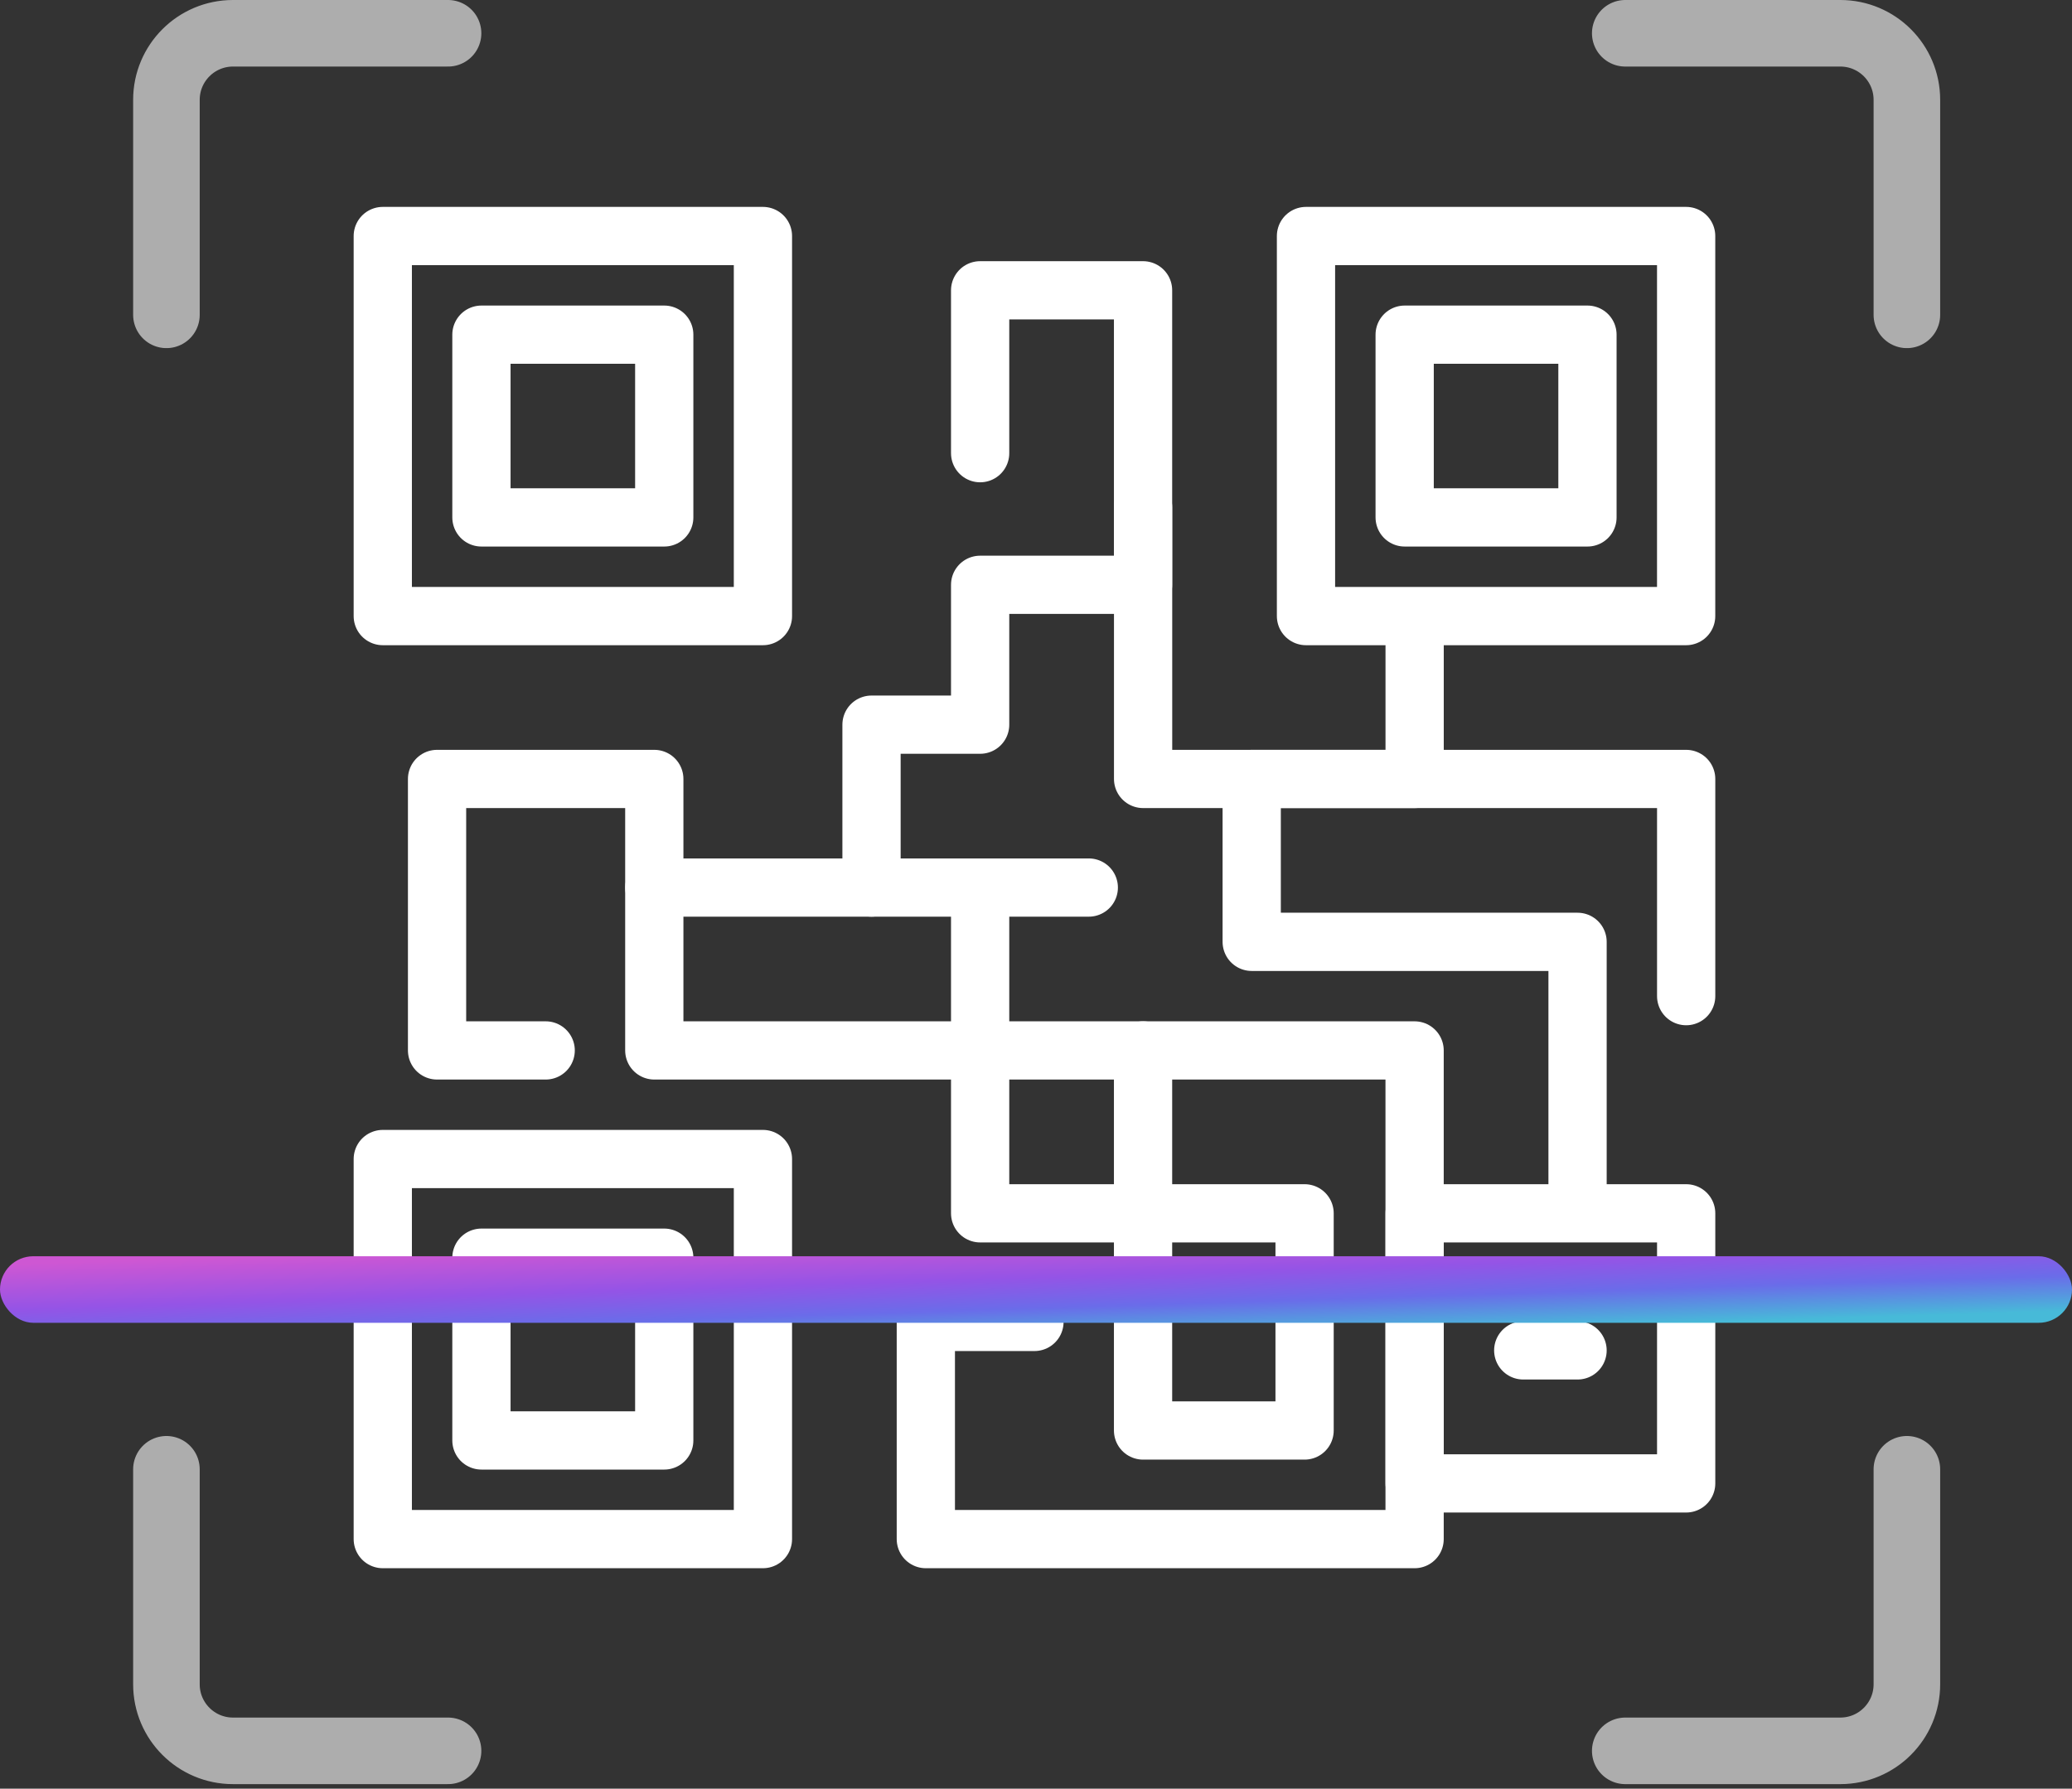 <svg width="249" height="215" viewBox="0 0 249 215" fill="none" xmlns="http://www.w3.org/2000/svg">
<rect x="0" y="0" width="249" height="215" fill="#333333" stroke="none"/>
<path d="M117.791 106.683H130.844M104.739 106.683H78.633H104.739Z" stroke="white" stroke-width="7" stroke-linecap="round" stroke-linejoin="round"/>
<path d="M137.366 126.262H169.998V184.999H111.261V158.894H124.314" stroke="white" stroke-width="7" stroke-linecap="round" stroke-linejoin="round"/>
<path d="M175.429 145.84H202.633V178.304H170.002V145.84H189.581V113.209H150.423V93.63H170.002V76.888" stroke="white" stroke-width="7" stroke-linecap="round" stroke-linejoin="round"/>
<path d="M202.633 119.735V93.63H137.371V60.998M183.054 162.317H189.581" stroke="white" stroke-width="7" stroke-linecap="round" stroke-linejoin="round"/>
<path d="M65.576 126.261H52.523V93.63H78.629V126.261H137.365V171.945H156.777V145.84H117.787V106.683H104.734V87.104H117.787V70.293H137.365V34.894H117.787V54.472" stroke="white" stroke-width="7" stroke-linecap="round" stroke-linejoin="round"/>
<path d="M202.63 74.053H156.946V28.369H202.63V74.053Z" stroke="white" stroke-width="7" stroke-linecap="round" stroke-linejoin="round"/>
<path d="M190.771 62.194H168.804V40.227H190.771V62.194Z" stroke="white" stroke-width="7" stroke-linecap="round" stroke-linejoin="round"/>
<path d="M91.684 74.053H46V28.369H91.684V74.053V74.053Z" stroke="white" stroke-width="7" stroke-linecap="round" stroke-linejoin="round"/>
<path d="M79.824 62.194H57.856V40.227H79.824V62.194Z" stroke="white" stroke-width="7" stroke-linecap="round" stroke-linejoin="round"/>
<path d="M91.684 184.998H46V139.314H91.684V184.998V184.998Z" stroke="white" stroke-width="7" stroke-linecap="round" stroke-linejoin="round"/>
<path d="M79.824 173.141H57.856V151.173H79.824V173.141Z" stroke="white" stroke-width="7" stroke-linecap="round" stroke-linejoin="round"/>
<path d="M53.844 4H28C23.582 4 20 7.582 20 12V37.844" stroke="white" stroke-opacity="0.6" stroke-width="8" stroke-linecap="round"/>
<path d="M229.157 37.844L229.157 12C229.157 7.582 225.576 4 221.157 4L195.313 4" stroke="white" stroke-opacity="0.6" stroke-width="8" stroke-linecap="round"/>
<path d="M195.313 210.45L221.157 210.45C225.576 210.45 229.157 206.868 229.157 202.45L229.157 176.606" stroke="white" stroke-opacity="0.6" stroke-width="8" stroke-linecap="round"/>
<path d="M20 176.606L20 202.45C20 206.868 23.582 210.45 28 210.45L53.844 210.45" stroke="white" stroke-opacity="0.6" stroke-width="8" stroke-linecap="round"/>
<rect y="151" width="249" height="8" rx="4" fill="url(#paint0_linear_5001_27875)"/>
<defs>
<linearGradient id="paint0_linear_5001_27875" x1="232.85" y1="158.651" x2="232.409" y2="144.681" gradientUnits="userSpaceOnUse">
<stop offset="0.042" stop-color="#47BAD8"/>
<stop offset="0.344" stop-color="#6A6CE9"/>
<stop offset="0.609" stop-color="#9454E6"/>
<stop offset="1" stop-color="#CE57D3"/>
</linearGradient>
</defs>
</svg>
